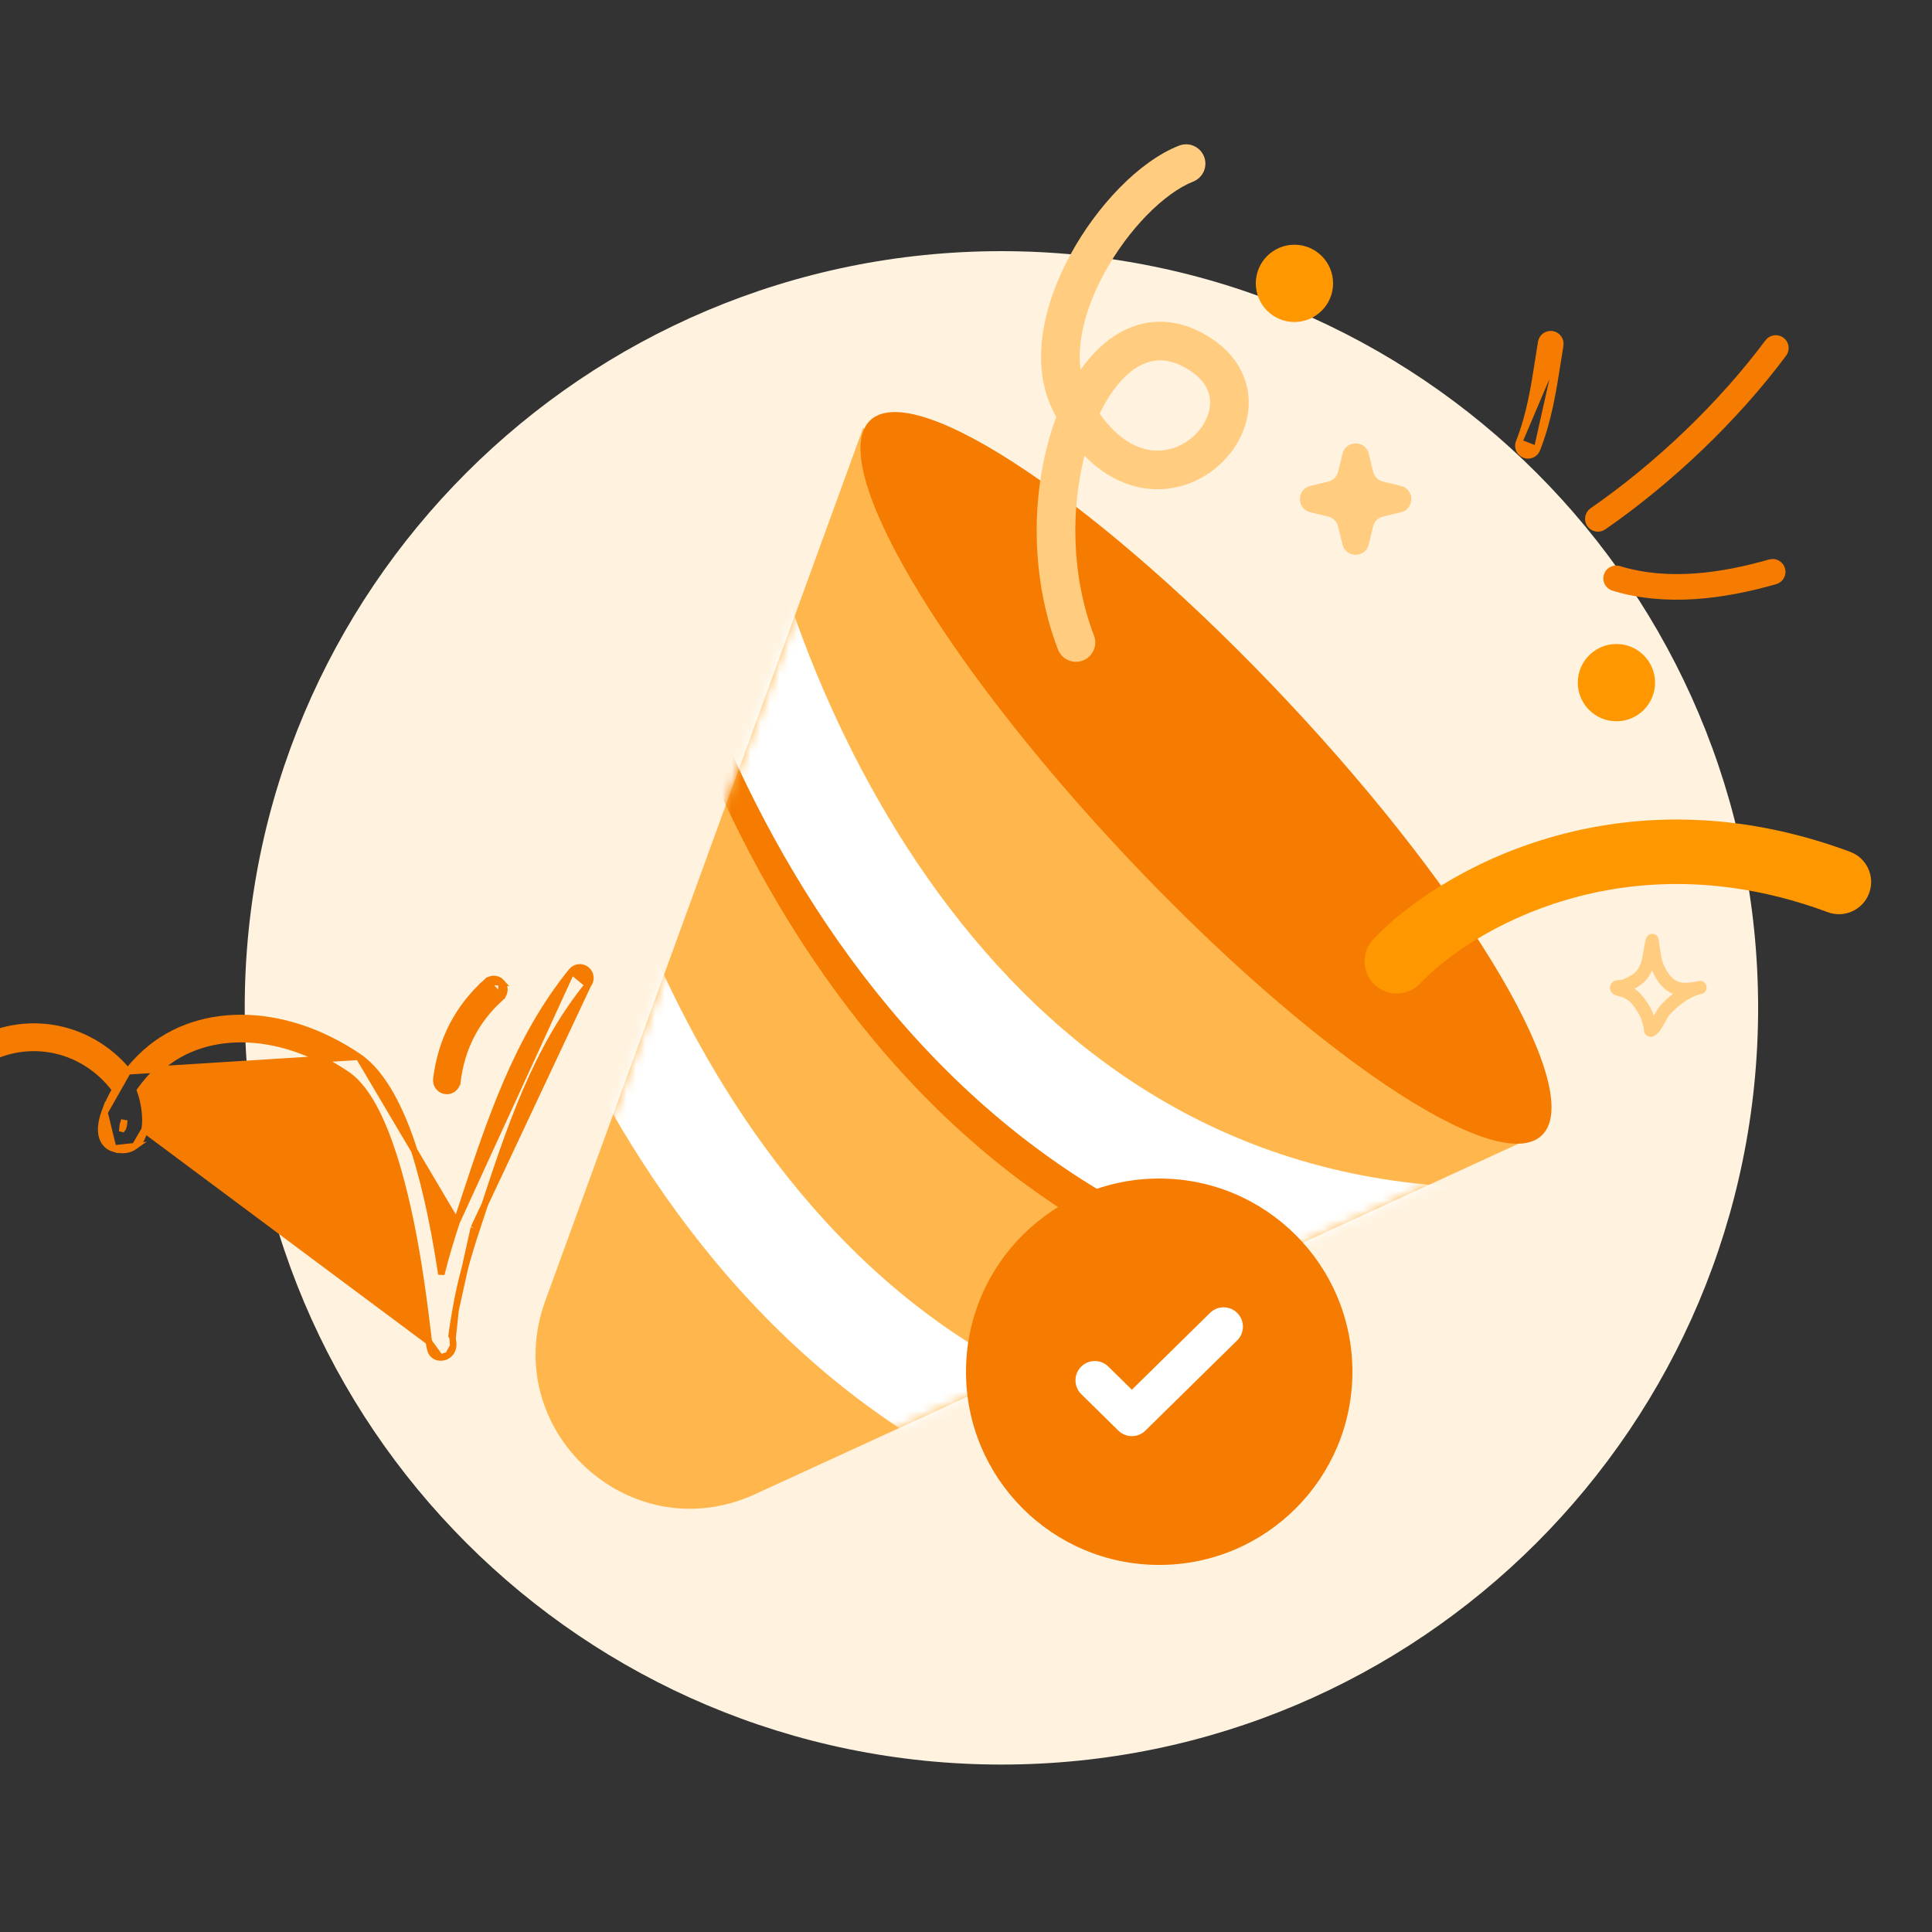 <svg width="202" height="202" viewBox="0 0 202 202" fill="none" xmlns="http://www.w3.org/2000/svg">
<rect x="0" y="0" width="202" height="202" fill="#333333" stroke="none"/>
<g clip-path="url(#clip0_4446_210078)">
<path d="M104.704 184.493C148.399 184.493 183.82 149.071 183.82 105.376C183.82 61.681 148.399 26.26 104.704 26.26C61.009 26.26 25.587 61.681 25.587 105.376C25.587 149.071 61.009 184.493 104.704 184.493Z" fill="#FFF3E0"/>
<path d="M57.008 136.014L90.253 44.726L160.359 118.852L78.934 156.23C65.891 162.218 52.097 149.499 57.008 136.014Z" fill="#FFB74D"/>
<path d="M134.377 73.555C144.057 83.868 151.859 94.093 156.65 102.281C159.047 106.378 160.681 109.948 161.425 112.756C161.797 114.16 161.942 115.356 161.858 116.323C161.775 117.287 161.468 118 160.957 118.48C160.446 118.96 159.715 119.221 158.747 119.243C157.777 119.265 156.593 119.044 155.215 118.584C152.46 117.664 149 115.807 145.064 113.156C137.195 107.856 127.485 99.422 117.805 89.109C108.126 78.795 100.324 68.571 95.533 60.382C93.136 56.286 91.502 52.715 90.758 49.907C90.386 48.503 90.241 47.307 90.324 46.34C90.407 45.377 90.715 44.663 91.226 44.184C91.737 43.704 92.468 43.443 93.435 43.421C94.405 43.399 95.59 43.619 96.967 44.079C99.722 45 103.182 46.856 107.119 49.508C114.988 54.808 124.698 63.242 134.377 73.555Z" fill="#F57C00" stroke="#F57C00" stroke-width="0.673"/>
<mask id="mask0_4446_210078" style="mask-type:alpha" maskUnits="userSpaceOnUse" x="55" y="44" width="106" height="114">
<path d="M57.008 136.014L90.253 44.726L160.359 118.852L78.934 156.23C65.891 162.218 52.097 149.499 57.008 136.014Z" fill="#E1DCEB"/>
</mask>
<g mask="url(#mask0_4446_210078)">
<path fill-rule="evenodd" clip-rule="evenodd" d="M88.694 105.427C74.648 87.032 67.541 65.103 65.249 50.38L76.559 48.619C78.623 61.872 85.135 81.905 97.791 98.48C110.329 114.899 128.671 127.703 154.83 127.703V139.149C124.302 139.149 102.859 123.977 88.694 105.427Z" fill="#F57C00"/>
<path fill-rule="evenodd" clip-rule="evenodd" d="M90.202 101.909C76.156 83.515 69.049 61.585 66.757 46.862L78.067 45.102C80.13 58.354 86.643 78.388 99.299 94.963C111.837 111.381 130.179 124.185 156.338 124.185V135.632C125.809 135.632 104.367 120.46 90.202 101.909Z" fill="white"/>
<path fill-rule="evenodd" clip-rule="evenodd" d="M72.11 128.544C58.064 110.15 50.957 88.22 48.665 73.497L59.975 71.736C62.039 84.989 68.551 105.022 81.207 121.597C93.745 138.016 112.087 150.82 138.247 150.82V162.266C107.718 162.266 86.275 147.095 72.11 128.544Z" fill="white"/>
</g>
<circle cx="121.2" cy="143.421" r="20.2" fill="#F57C00"/>
<path fill-rule="evenodd" clip-rule="evenodd" d="M129.374 137.291C130.156 138.087 130.145 139.366 129.349 140.148L119.759 149.575C118.973 150.347 117.713 150.347 116.927 149.575L113.05 145.764C112.255 144.982 112.244 143.703 113.026 142.907C113.808 142.112 115.087 142.101 115.882 142.883L118.343 145.302L126.517 137.267C127.313 136.485 128.591 136.496 129.374 137.291Z" fill="white"/>
<path d="M160.7 46.979L160.7 46.978C161.895 43.943 162.372 40.915 162.871 37.742C162.956 37.202 163.042 36.657 163.132 36.107L160.7 46.979ZM160.7 46.979C160.496 47.497 159.909 47.753 159.391 47.548L159.389 47.548C158.871 47.346 158.615 46.761 158.819 46.243L158.819 46.243M160.7 46.979L158.819 46.243M158.819 46.243C159.959 43.345 160.409 40.443 160.866 37.496C160.955 36.926 161.043 36.355 161.137 35.782C161.228 35.232 161.748 34.858 162.298 34.949C162.849 35.039 163.222 35.557 163.132 36.107L158.819 46.243Z" fill="#F57C00" stroke="#F57C00" stroke-width="0.673"/>
<path d="M167.648 55.075L167.648 55.075C167.191 55.393 166.56 55.279 166.241 54.822C165.924 54.367 166.036 53.739 166.494 53.421C173.274 48.728 179.916 42.408 184.855 35.787L184.855 35.787C185.187 35.341 185.821 35.249 186.27 35.581C186.717 35.911 186.81 36.542 186.477 36.989C181.415 43.775 174.602 50.258 167.648 55.075Z" fill="#F57C00" stroke="#F57C00" stroke-width="0.673"/>
<path d="M186.308 59.512L186.308 59.513C186.461 60.041 186.154 60.6 185.616 60.756C180.164 62.313 174.159 63.106 168.685 61.435C168.151 61.272 167.851 60.706 168.014 60.177L168.014 60.177C168.176 59.648 168.741 59.347 169.275 59.51L169.275 59.51C174.437 61.085 180.047 60.253 185.057 58.819C185.595 58.667 186.155 58.978 186.308 59.512Z" fill="#F57C00" stroke="#F57C00" stroke-width="0.673"/>
<circle cx="169.006" cy="71.374" r="4.04" fill="#FF9800"/>
<circle cx="135.339" cy="29.627" r="4.04" fill="#FF9800"/>
<path d="M143.111 47.444C142.763 46 140.709 46 140.361 47.444L139.909 49.314C139.785 49.83 139.382 50.233 138.866 50.357L136.996 50.809C135.553 51.157 135.553 53.211 136.996 53.559L138.866 54.01C139.382 54.135 139.785 54.538 139.909 55.054L140.361 56.924C140.709 58.367 142.763 58.367 143.111 56.924L143.563 55.054C143.687 54.538 144.09 54.135 144.606 54.01L146.476 53.559C147.92 53.211 147.92 51.157 146.476 50.809L144.606 50.357C144.09 50.233 143.687 49.83 143.563 49.314L143.111 47.444Z" fill="#FFCC80"/>
<path fill-rule="evenodd" clip-rule="evenodd" d="M125.889 16.369C126.298 17.407 125.787 18.58 124.749 18.988C121.785 20.154 117.987 23.907 115.452 28.579C113.522 32.136 112.584 35.727 112.978 38.667C114.164 36.974 115.583 35.586 117.23 34.694C120.181 33.095 123.549 33.265 126.81 35.486C129.658 37.428 130.82 40.19 130.512 42.943C130.218 45.574 128.613 47.953 126.435 49.448C124.225 50.965 121.29 51.664 118.262 50.737C116.546 50.212 114.9 49.195 113.393 47.652C111.957 53.246 112.008 60.254 114.383 66.451C114.782 67.493 114.262 68.661 113.22 69.061C112.178 69.46 111.01 68.939 110.611 67.897C107.479 59.724 107.885 50.389 110.44 43.59C110.367 43.459 110.295 43.326 110.224 43.191C107.537 38.118 109.146 31.729 111.901 26.652C114.678 21.536 119.081 16.876 123.27 15.229C124.309 14.82 125.481 15.331 125.889 16.369ZM114.976 43.243C116.501 45.41 118.084 46.458 119.445 46.874C121.159 47.399 122.829 47.023 124.149 46.117C125.502 45.189 126.352 43.798 126.497 42.494C126.63 41.31 126.216 39.971 124.535 38.825C122.403 37.373 120.653 37.434 119.154 38.246C117.66 39.056 116.18 40.749 114.976 43.243Z" fill="#FFCC80"/>
<path fill-rule="evenodd" clip-rule="evenodd" d="M191.098 95.373C169.924 87.503 153.72 97.288 148.481 102.823C147.202 104.174 145.071 104.232 143.721 102.954C142.371 101.675 142.312 99.545 143.591 98.194C150.245 91.165 169.186 80.045 193.443 89.061C195.186 89.709 196.074 91.647 195.426 93.39C194.778 95.132 192.84 96.02 191.098 95.373Z" fill="#FF9800"/>
<path fill-rule="evenodd" clip-rule="evenodd" d="M169.557 102.447C170.03 102.274 170.527 102.044 170.911 101.711C171.366 101.316 171.551 100.807 171.676 100.271C171.835 99.582 171.899 98.848 172.093 98.159C172.164 97.902 172.302 97.806 172.362 97.763C172.511 97.654 172.662 97.625 172.805 97.636C172.973 97.648 173.205 97.714 173.357 98.004C173.379 98.046 173.407 98.109 173.426 98.196C173.44 98.26 173.449 98.459 173.464 98.541C173.5 98.743 173.531 98.945 173.56 99.148C173.656 99.824 173.711 100.398 174.014 101.02C174.424 101.863 174.836 102.379 175.394 102.607C175.934 102.828 176.58 102.787 177.404 102.614C177.483 102.594 177.561 102.577 177.637 102.564C178.001 102.498 178.349 102.744 178.42 103.116C178.491 103.488 178.26 103.85 177.9 103.932C177.825 103.949 177.751 103.965 177.677 103.98C176.563 104.264 175.273 105.275 174.523 106.161C174.292 106.435 173.954 107.198 173.608 107.686C173.354 108.045 173.068 108.282 172.827 108.366C172.666 108.422 172.53 108.413 172.418 108.385C172.255 108.344 172.12 108.253 172.016 108.109C171.96 108.03 171.907 107.924 171.882 107.789C171.871 107.724 171.869 107.559 171.869 107.484C171.799 107.235 171.713 106.992 171.65 106.741C171.501 106.143 171.207 105.764 170.858 105.263C170.532 104.795 170.182 104.5 169.669 104.266C169.602 104.249 169.063 104.113 168.872 104.035C168.594 103.921 168.462 103.73 168.414 103.627C168.332 103.452 168.324 103.3 168.34 103.172C168.364 102.985 168.446 102.824 168.592 102.694C168.682 102.614 168.816 102.535 168.997 102.497C169.136 102.467 169.506 102.45 169.557 102.447ZM172.72 101.472C172.745 101.529 172.771 101.586 172.8 101.644C173.401 102.879 174.074 103.569 174.892 103.904L174.92 103.914C174.372 104.332 173.877 104.798 173.498 105.246C173.343 105.43 173.136 105.813 172.913 106.205C172.711 105.528 172.379 105.05 171.963 104.451C171.645 103.995 171.311 103.651 170.901 103.371C171.219 103.203 171.523 103.006 171.787 102.777C172.227 102.395 172.518 101.952 172.72 101.472Z" fill="#FFCC80"/>
<path d="M52.375 104.294L52.375 104.294C49.746 106.659 48.255 109.582 47.822 113.094L47.488 113.053L47.822 113.093C47.749 113.703 47.194 114.138 46.584 114.061L46.583 114.061C45.977 113.984 45.543 113.427 45.62 112.817C46.12 108.763 47.853 105.37 50.892 102.634L52.375 104.294ZM52.375 104.294C52.83 103.884 52.869 103.181 52.459 102.723M52.375 104.294L52.459 102.723M52.459 102.723C52.052 102.263 51.349 102.224 50.893 102.634L52.459 102.723Z" fill="#F57C00" stroke="#F57C00" stroke-width="0.673"/>
<path d="M11.848 120.079L11.848 120.079C11.029 119.814 10.639 119.12 10.582 118.318C10.526 117.584 10.778 116.712 10.927 116.309L11.848 120.079ZM11.848 120.079C12.805 120.388 13.553 120.237 14.105 119.84L11.848 120.079ZM15.107 118.126L15.107 118.126C14.962 118.847 14.631 119.461 14.105 119.839L15.107 118.126ZM15.107 118.126C15.246 117.438 15.215 116.623 15.103 115.863C15.002 115.181 14.834 114.522 14.647 114.01C15.136 113.324 15.685 112.683 16.285 112.091C21.02 107.418 29.165 107.508 36.266 112.336C37.453 113.144 38.486 114.552 39.388 116.357C40.288 118.157 41.042 120.32 41.688 122.6C43.438 128.778 44.285 135.759 44.684 139.056C44.744 139.55 44.794 139.962 44.836 140.275L44.836 140.276M15.107 118.126L44.836 140.276M44.836 140.276C44.877 140.583 44.927 140.828 44.973 141.009C44.996 141.1 45.019 141.176 45.041 141.237C45.058 141.288 45.083 141.353 45.117 141.405C45.397 141.855 45.795 141.928 46.04 141.936L46.044 141.936M44.836 140.276L46.044 141.936M46.044 141.936C46.388 141.942 46.657 141.832 46.862 141.679L46.864 141.678M46.044 141.936L46.864 141.678M46.864 141.678C47.144 141.467 47.34 141.144 47.384 140.719L47.384 140.716M46.864 141.678L47.384 140.716M47.384 140.716C47.406 140.484 47.371 140.198 47.321 139.93L47.321 139.926M47.384 140.716L47.321 139.926M47.321 139.926C47.31 139.873 47.298 139.821 47.286 139.774C47.284 139.764 47.281 139.754 47.279 139.744C47.27 139.708 47.263 139.677 47.255 139.646C47.247 139.607 47.241 139.577 47.238 139.553C47.236 139.528 47.236 139.518 47.236 139.519L46.902 139.481L47.236 139.52C47.325 138.767 47.454 138.023 47.584 137.267C47.603 137.156 47.623 137.046 47.642 136.935L47.642 136.934M47.321 139.926L47.642 136.934M47.642 136.934C48.13 134.045 48.92 131.279 49.847 128.486L49.538 128.383M47.642 136.934L49.538 128.383M49.538 128.383L49.847 128.486C50.096 127.735 50.343 126.982 50.591 126.228C53.289 118.014 56.03 109.669 61.484 102.957L61.484 102.957M49.538 128.383L61.484 102.957M61.484 102.957C61.869 102.483 61.802 101.781 61.327 101.391C60.853 100.999 60.154 101.072 59.765 101.547L59.764 101.548M61.484 102.957L59.764 101.548M59.764 101.548C54.069 108.553 51.207 117.253 48.437 125.672C48.205 126.377 47.974 127.08 47.741 127.779L47.741 127.779M59.764 101.548L47.741 127.779M47.741 127.779C47.141 129.588 46.595 131.394 46.145 133.232C45.562 129.374 44.677 124.599 43.341 120.386C42.65 118.205 41.827 116.168 40.864 114.462C39.903 112.759 38.789 111.364 37.508 110.493L37.508 110.493M47.741 127.779L37.508 110.493M37.508 110.493C29.554 105.084 20.233 105.068 14.728 110.501L14.728 110.502C14.246 110.978 13.79 111.483 13.367 112.014M37.508 110.493L13.367 112.014M13.367 112.014C9.132 106.923 1.98 105.805 -3.594 109.536C-4.106 109.878 -4.24 110.569 -3.903 111.079L-3.903 111.079L-3.902 111.081C-3.56 111.59 -2.873 111.732 -2.361 111.39L-2.36 111.39C2.422 108.188 8.597 109.303 12.051 113.931C11.61 114.687 11.231 115.482 10.927 116.309L13.367 112.014ZM12.817 118.023C12.813 118.023 12.806 118.023 12.798 118.023C12.796 118.023 12.795 118.023 12.793 118.023L12.817 118.023ZM12.817 118.023C12.826 118.013 12.843 117.993 12.863 117.945C12.888 117.881 12.909 117.798 12.932 117.682L12.932 117.681C12.966 117.513 12.985 117.327 12.991 117.131C12.915 117.348 12.811 117.699 12.793 118.017L12.817 118.023Z" fill="#F57C00" stroke="#F57C00" stroke-width="0.673"/>
</g>
<defs>
<clipPath id="clip0_4446_210078">
<rect width="202" height="202" fill="white"/>
</clipPath>
</defs>
</svg>
